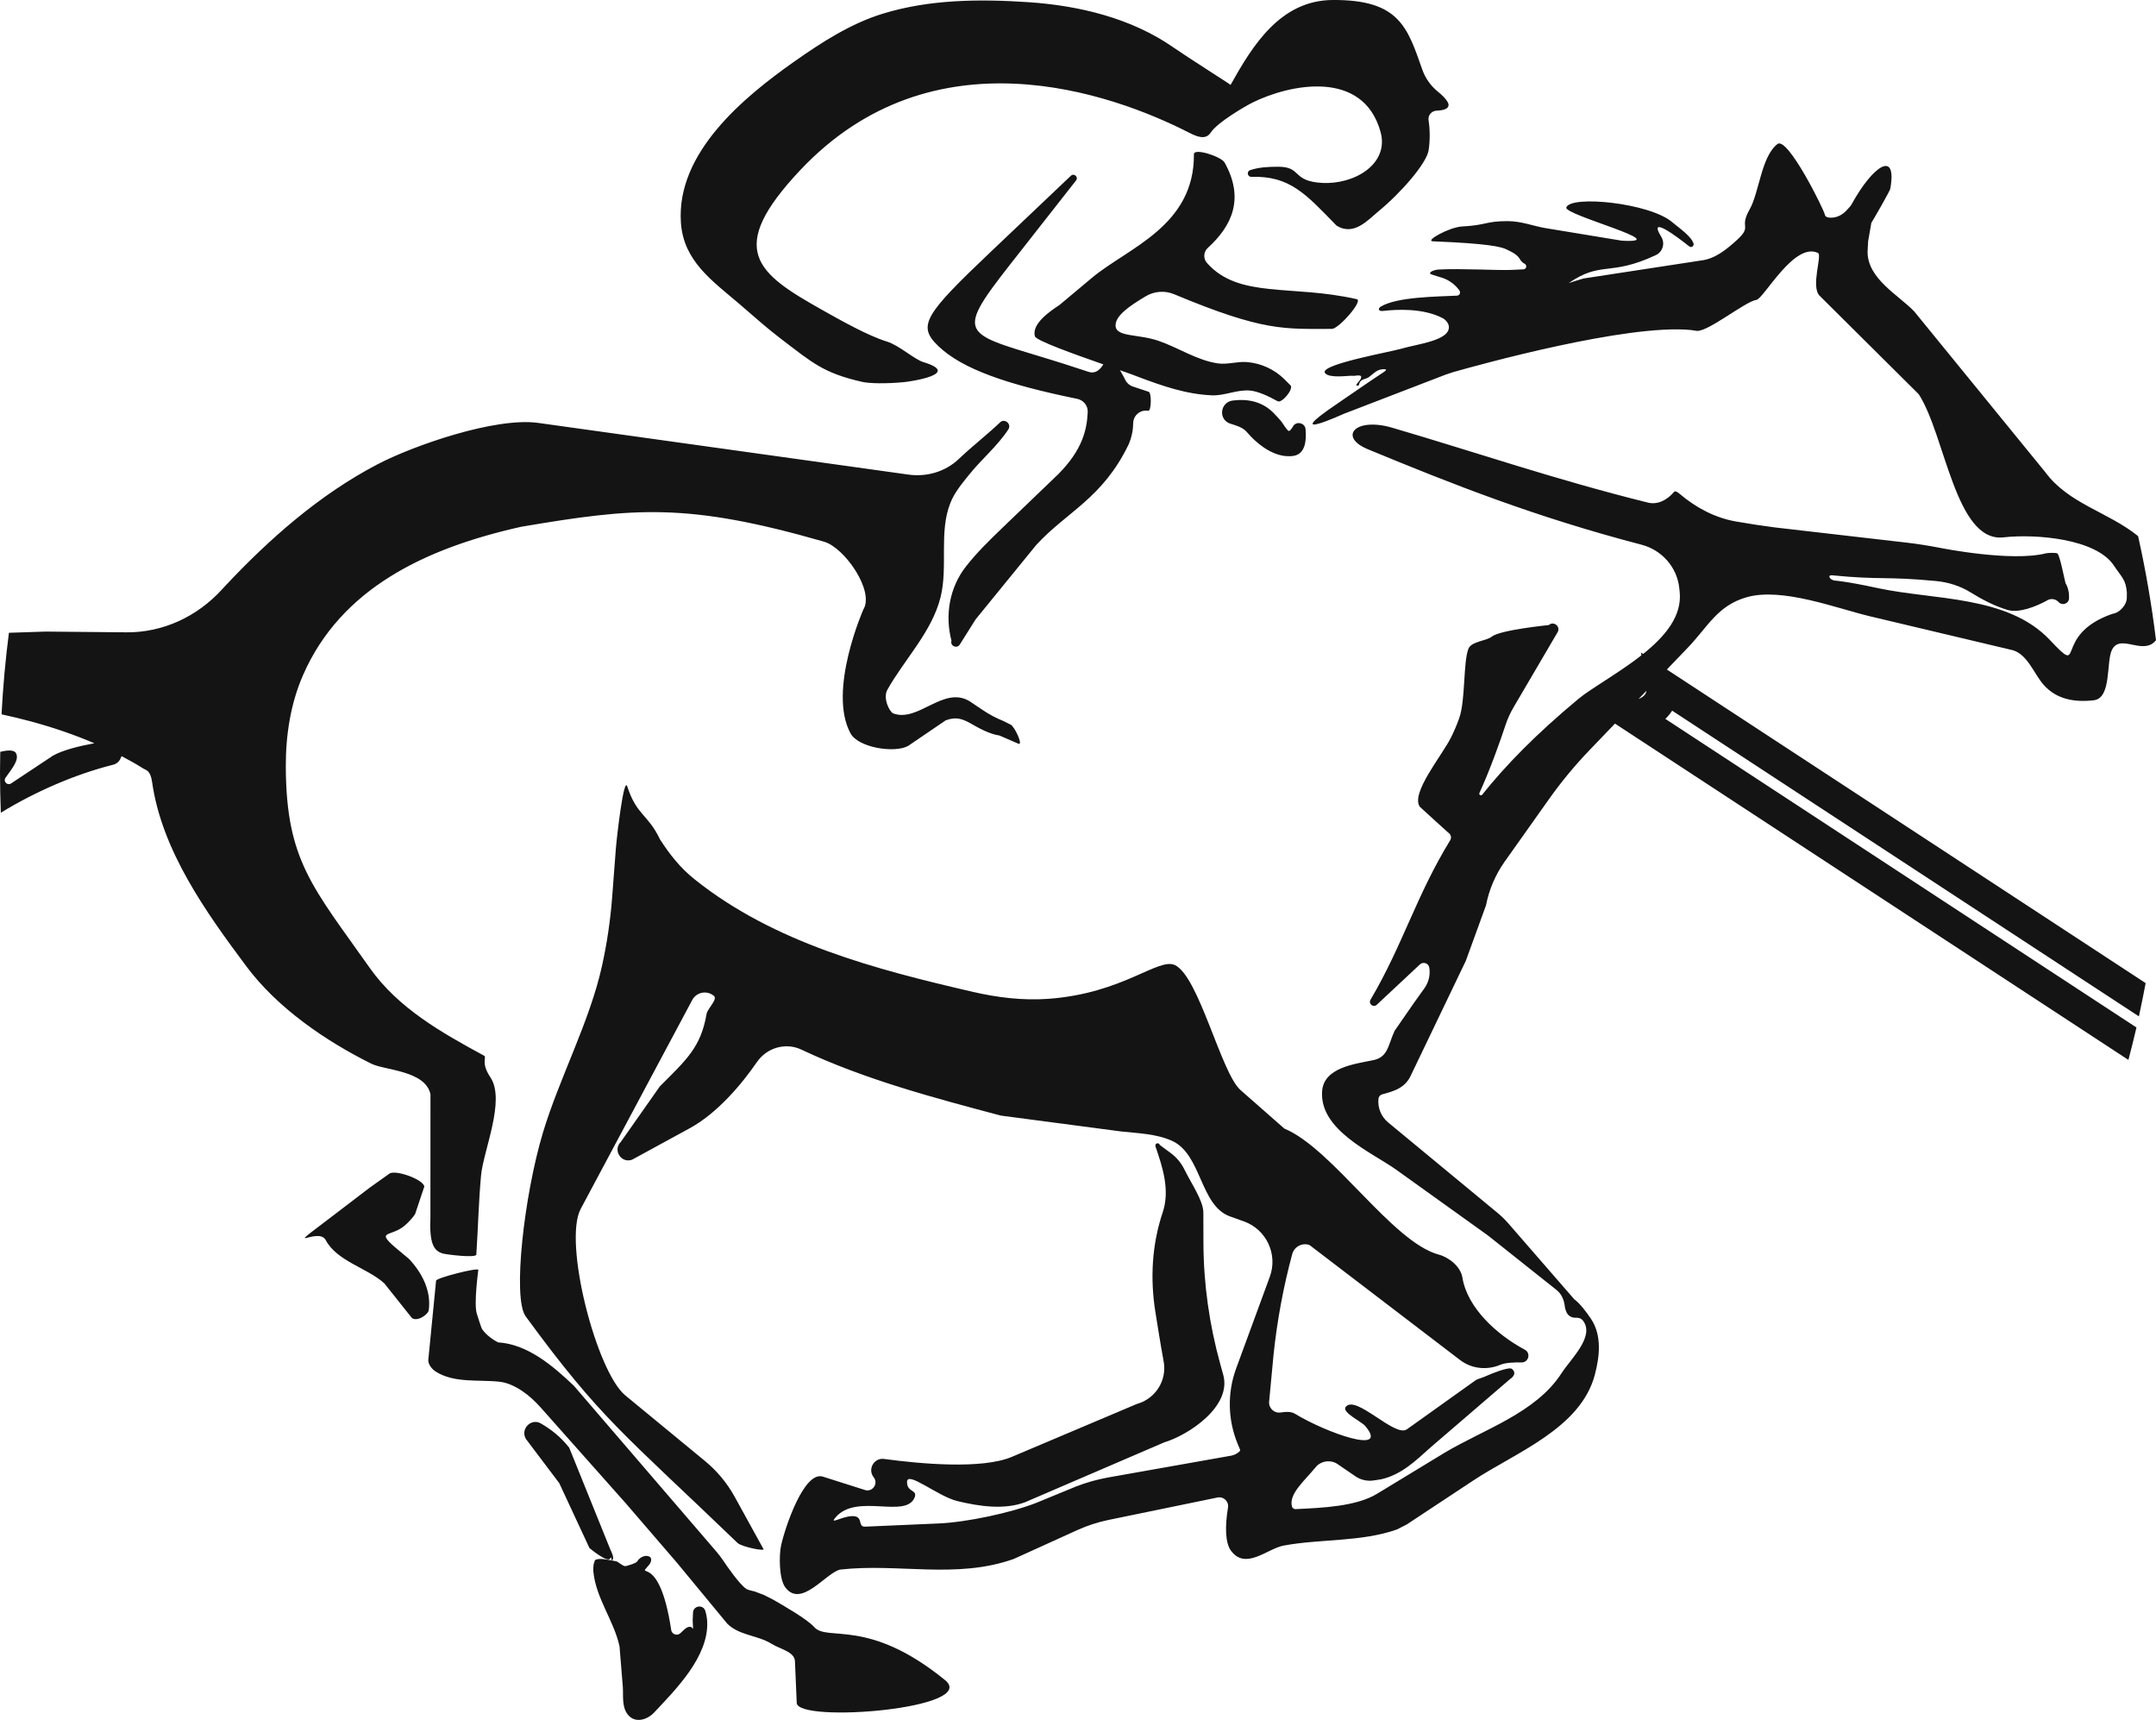 <svg version="1.1" id="图层_1" x="0px" y="0px" width="186.77px" height="148.96px" viewBox="0 0 186.77 148.96" enable-background="new 0 0 186.77 148.96" xml:space="preserve" xmlns="http://www.w3.org/2000/svg" xmlns:xlink="http://www.w3.org/1999/xlink" xmlns:xml="http://www.w3.org/XML/1998/namespace">
  <path fill="#141414" d="M113.097,37.163c0.097,1.009-0.032,2.172-1.059,2.323c-0.235,0.033-0.472,0.035-0.705,0.011
	c-1.312-0.142-2.528-1.146-3.323-2.078c-0.354-0.415-0.942-0.575-1.442-0.729c-1.06-0.365-0.871-1.873,0.242-2.004
	c1.347-0.16,2.661,0.096,3.689,1.264c0,0,0.421,0.424,0.601,0.694c0.067,0.105,0.428,0.681,0.553,0.681
	c0.156,0.002,0.405-0.474,0.405-0.474C112.392,36.46,113.047,36.652,113.097,37.163z M35.436,109.038
	c-0.002-0.002-1.254-1.048-1.254-1.048c-1.64-1.433-0.283-0.85,0.883-1.85c0.336-0.288,0.635-0.617,0.89-0.978l0.758-2.264
	c0.4-0.575-2.412-1.655-2.978-1.251l-1.713,1.218l-2.201,1.681c-6.108,4.664-2.301,1.542-1.604,2.858
	c0.972,1.838,3.635,2.423,5.08,3.751l2.368,2.975c0.431,0.396,1.421-0.26,1.477-0.659C37.367,111.808,36.577,110.258,35.436,109.038
	z M37.291,94.773l-0.005,10.673c-0.096,2.233,0.275,2.882,1.065,3.116c0.321,0.096,2.894,0.413,2.912,0.096
	c0.171-2.626,0.194-4.47,0.408-6.835c0.194-2.166,2.145-6.517,0.814-8.513c-0.871-1.305-0.292-1.737-0.543-1.875
	c-3.698-2.002-7.453-4.124-9.91-7.604c-4.944-7.01-7.234-9.294-7.273-17.401c-0.013-2.721,0.404-5.471,1.493-7.962
	c3.276-7.488,10.558-10.985,18.91-12.848c9.802-1.655,14.352-2.115,26.221,1.294c1.793,0.515,4.387,4.279,3.41,5.869
	c0,0-3.121,7.053-1.11,10.738c0.67,1.227,3.783,1.731,4.979,1.087l3.26-2.218c0.83-0.312,1.38-0.184,2.173,0.271
	c0.748,0.431,1.635,0.915,2.49,1.042l1.675,0.725c0.362,0.053-0.376-1.502-0.701-1.664l-0.656-0.327
	c-0.604-0.242-1.177-0.546-1.716-0.906l-1.201-0.803c-2.257-1.356-4.428,1.857-6.6,1.063c-0.31-0.113-0.935-1.31-0.509-2.063
	c1.491-2.644,3.854-5.009,4.6-7.997c0.664-2.654-0.159-5.617,0.85-8.167c0.369-0.934,1.037-1.72,1.668-2.504
	c1.027-1.277,2.438-2.46,3.351-3.864c0.33-0.504-0.375-1.032-0.76-0.569c-1.115,1.057-2.393,2.043-3.536,3.132
	c-1.155,1.098-2.772,1.565-4.35,1.345l-32.071-4.476c-3.711-0.518-10.793,1.952-13.909,3.576
	c-5.031,2.626-9.367,6.446-13.251,10.586c-0.085,0.091-0.17,0.183-0.253,0.275c-2.136,2.337-5.11,3.731-8.279,3.7L3.953,54.7
	l-3.181,0.105c-0.3,2.328-0.513,4.683-0.639,7.062c0.861,0.188,1.713,0.39,2.544,0.615c1.945,0.525,3.785,1.161,5.497,1.891
	c-1.339,0.244-2.744,0.6-3.578,1.069l-3.65,2.421c-0.325,0.194-0.688-0.194-0.468-0.504c0.592-0.834,1.204-1.544,0.911-2.122
	c-0.158-0.315-0.771-0.271-1.367-0.12C0.012,65.704,0,66.291,0,66.88c0,1.175,0.029,2.343,0.072,3.508
	c2.979-1.817,6.379-3.312,9.727-4.155c0.282-0.07,0.516-0.263,0.635-0.526l0.099-0.219c0.649,0.343,1.284,0.694,1.878,1.072
	c0.235,0.15,0.617,0.136,0.764,1.163c0.841,5.954,4.688,11.309,8.172,15.977c2.691,3.606,6.859,6.46,10.834,8.431
	C33.322,92.699,36.852,92.714,37.291,94.773z M64.091,26.359c1.229,1.052,2.308,2.035,3.558,2.984
	c2.749,2.091,3.682,2.967,7.05,3.733c0.565,0.128,2.004,0.179,3.642,0.017c0.565-0.057,5.015-0.711,1.644-1.733
	c-0.775-0.234-2.11-1.458-3.14-1.773c-1.674-0.513-4.066-1.871-5.593-2.729c-5.683-3.191-8.457-5.207-1.91-12.143
	c11.462-12.142,26.878-6.685,33.642-3.237c0.731,0.373,1.463,0.675,1.912-0.011c0.59-0.897,3.053-2.31,3.607-2.585
	c3.239-1.603,9.583-2.908,11.092,2.543c0.764,2.764-2.244,4.569-5.054,4.417c-2.675-0.146-1.731-1.406-3.825-1.402
	c-0.906,0.002-1.681,0.05-2.416,0.295c-0.328,0.109-0.242,0.591,0.104,0.581c3.338-0.101,4.72,1.493,7.37,4.216
	c1.5,0.954,2.74-0.492,3.628-1.221c1.954-1.606,4.181-4.154,4.358-5.307c0.119-0.782,0.128-1.738-0.007-2.596
	c-0.067-0.428,0.269-0.808,0.702-0.825c0.66-0.026,1.053-0.179,1.031-0.524c-0.014-0.201-0.309-0.626-0.88-1.083
	c-0.636-0.506-1.124-1.176-1.393-1.943c-1.297-3.678-1.984-6.071-7.771-6.034c-4.539,0.03-6.936,3.951-8.841,7.354
	c-0.057-0.074-3.839-2.467-4.954-3.246C98.016,1.57,93.473,0.483,89.109,0.19c-4.242-0.283-8.58-0.253-12.643,0.998
	c-2.767,0.851-5.26,2.458-7.628,4.122c-4.393,3.089-10.261,7.907-9.853,13.961C59.207,22.611,61.685,24.303,64.091,26.359z
	 M186.77,55.448c-0.141,0.174-0.309,0.317-0.51,0.403c-1.137,0.482-2.694-0.835-3.313,0.447c-0.502,1.039-0.009,4.176-1.574,4.353
	c-1.663,0.186-3.241-0.067-4.379-1.388c-0.781-0.906-1.347-2.55-2.606-2.943l-12.383-2.94c-2.907-0.692-7.621-2.535-10.701-1.653
	c-2.526,0.723-3.352,2.552-5.078,4.353l-1.828,1.906l41.476,27.16c-0.18,0.966-0.377,1.926-0.586,2.881L144.856,61.55
	c-0.124,0.196-0.271,0.383-0.438,0.558c-0.05,0.052-0.102,0.104-0.154,0.153l40.813,26.728c-0.217,0.942-0.451,1.876-0.697,2.808
	l-44.478-29.127l-2.231,2.326c-1.262,1.316-2.425,2.723-3.481,4.211l-3.84,5.414c-0.802,1.131-1.354,2.421-1.618,3.781l-1.748,4.808
	l-2.454,5.115l-2.265,4.72c-0.49,1.15-1.414,1.442-2.529,1.737c-0.176,0.046-0.304,0.196-0.323,0.378
	c-0.081,0.781,0.233,1.555,0.84,2.055l9.455,7.815c0.352,0.29,0.677,0.608,0.976,0.951l5.683,6.539c0.54,0.4,1.12,1.2,1.464,1.715
	c0.949,1.427,0.743,3.243,0.329,4.822c-1.233,4.694-6.946,6.774-10.579,9.199l-5.713,3.775c-0.284,0.145-0.568,0.289-0.854,0.436
	c-3.115,1.096-6.604,0.799-9.814,1.395c-1.42,0.266-3.306,2.176-4.574,0.428c-0.482-0.668-0.52-2.082-0.246-3.726
	c0.087-0.523-0.385-0.974-0.904-0.867l-9.451,1.945c-0.932,0.193-1.842,0.49-2.709,0.883l-5.488,2.492
	c-4.971,1.773-9.999,0.354-15.042,0.924c-1.243,0.268-3.39,3.404-4.77,1.521c-0.528-0.723-0.542-2.756-0.348-3.631
	c0.348-1.553,1.98-6.458,3.618-5.94l3.646,1.157c0.65,0.207,1.179-0.55,0.762-1.089l-0.015-0.02c-0.537-0.697,0.036-1.699,0.91-1.58
	c3.152,0.427,8.477,0.914,11.068-0.182l10.825-4.58l0.053-0.016c1.583-0.462,2.57-2.043,2.271-3.666
	c-0.264-1.434-0.493-2.872-0.723-4.32c-0.449-2.848-0.304-5.774,0.638-8.586c0.631-1.882,0.033-3.82-0.617-5.695
	c-0.107-0.313,0.301-0.401,0.366-0.148l0.958,0.707c0.511,0.378,0.911,0.871,1.19,1.443c0.576,1.181,1.62,2.672,1.626,3.691
	c0.007,0.896,0.002,1.793,0.007,2.689c0.015,3.528,0.515,7.038,1.456,10.439l0.255,0.924c0.784,2.776-3.077,5.262-5.102,5.861
	l-12.062,5.188c-1.838,0.684-4.023,0.343-5.859-0.099c-1.684-0.404-4.338-2.642-4.364-1.672c-0.026,0.933,0.94,0.661,0.657,1.357
	c-0.764,1.867-4.988-0.39-6.82,1.695c-0.618,0.703,0.389-0.004,1.321-0.074c1.146-0.088,0.495,0.938,1.211,0.908l6.37-0.277
	c2.418-0.105,6.238-0.912,8.488-1.797l3.395-1.397c0.915-0.357,1.86-0.623,2.825-0.794l10.653-1.887
	c0.286-0.059,0.539-0.2,0.736-0.398c0.124-0.369-0.129,0.239,0.016-0.116l-0.19-0.454c-0.88-2.096-0.935-4.449-0.151-6.585
	l2.915-7.939c0.712-1.943-0.292-4.093-2.237-4.792l-1.231-0.442c-2.585-0.931-2.44-5.391-5.011-6.541
	c-1.375-0.613-2.916-0.646-4.414-0.81L86.699,96.62c-5.731-1.523-11.78-3.117-17.273-5.713c-1.371-0.648-3.002-0.166-3.859,1.083
	c-1.305,1.899-3.442,4.458-5.89,5.766l-4.923,2.686c-0.939,0.343-1.686-0.83-0.979-1.535l3.389-4.82
	c2.359-2.349,3.548-3.412,4.047-6.276c0.076-0.447,0.986-1.272,0.633-1.557l-0.03-0.024c-0.596-0.479-1.484-0.299-1.845,0.378
	l-9.66,18.087c-1.546,2.891,1.367,14.107,3.857,16.157l6.901,5.681c1.052,0.867,1.93,1.923,2.586,3.117l2.456,4.459
	c0.392,0.326-1.851-0.125-2.218-0.477c-9.894-9.519-11.804-10.678-18.355-19.627c-1.149-1.568-0.135-10.459,1.493-15.891
	c1.415-4.72,4.055-9.625,5.117-14.437c0.435-1.96,0.729-3.951,0.883-5.955l0.322-4.216c0.076-0.974,0.686-6.318,0.989-5.39
	c0.823,2.527,1.792,2.39,2.834,4.58c0.823,1.279,1.721,2.442,3.022,3.481c6.883,5.491,15.63,7.774,24.063,9.724
	c2.146,0.498,4.353,0.765,6.551,0.607c6.497-0.465,9.544-3.615,10.981-2.917c2.083,1.013,3.993,9.344,5.674,10.819l3.796,3.336
	c4.179,1.727,9.333,9.833,13.385,10.918c0.896,0.239,1.889,1.054,2.037,1.969c0.426,2.642,2.972,4.956,5.409,6.264
	c0.549,0.294,0.328,1.119-0.292,1.104c-0.7-0.015-1.405,0.024-1.831,0.205c-1.157,0.488-2.484,0.349-3.482-0.413l-13.042-9.959
	c-0.636-0.229-1.329,0.137-1.504,0.793c-0.759,2.822-1.295,5.699-1.606,8.607l-0.392,4.159c-0.055,0.571,0.45,1.038,1.016,0.94
	c0.432-0.073,0.896-0.085,1.211,0.107c2.688,1.638,8.25,3.628,6.098,1.065c-0.323-0.386-2.052-1.182-1.691-1.65
	c0.857-1.12,4.263,2.679,5.3,1.938l5.974-4.263c0.148-0.105,0.451-0.144,1.17-0.47c0.104-0.048,1.698-0.713,1.954-0.5
	c0.546,0.454-0.155,0.876-0.155,0.876l-6.898,5.929c-1.308,1.167-2.523,2.371-4.312,2.765l-0.625,0.092
	c-0.55,0.081-1.111-0.048-1.569-0.362l-1.548-1.057c-0.592-0.404-1.443-0.285-1.895,0.272c-0.945,1.163-2.369,2.329-2.046,3.425
	c0.033,0.112,0.182,0.209,0.279,0.206c2.29-0.109,5.266-0.223,7.084-1.328l5.862-3.561c3.344-2.002,7.9-3.437,10.114-6.874
	c0.806-1.252,2.855-3.133,1.908-4.506c-0.205-0.3-0.45-0.311-0.726-0.309c-0.334,0.003-0.635-0.2-0.758-0.513
	c-0.048-0.124-0.108-0.267-0.124-0.41c-0.057-0.576-0.274-1.125-0.729-1.484l-5.928-4.71l-7.979-5.719
	c-2.142-1.511-6.66-3.43-6.395-6.808c0.16-2.03,2.867-2.336,4.332-2.644c1.389-0.237,1.354-1.279,1.947-2.563l1.65-2.382
	l0.935-1.306c0.368-0.518,0.52-1.157,0.419-1.784c-0.061-0.384-0.533-0.539-0.816-0.274l-3.737,3.495
	c-0.297,0.275-0.745-0.088-0.54-0.437c2.809-4.769,3.952-8.997,6.901-13.809c0.14-0.229,0.063-0.525-0.166-0.666
	c-0.037-0.021-2.451-2.224-2.46-2.237c-0.823-1.168,1.895-4.398,2.698-6.003c0.274-0.551,0.515-1.111,0.718-1.69
	c0.541-1.543,0.336-4.831,0.79-5.992c0.251-0.645,1.542-0.671,2.024-1.053c0.74-0.587,4.94-1.002,4.94-1.002
	c0.421-0.38,1.05,0.131,0.762,0.62l-3.806,6.488c-0.292,0.5-0.53,1.02-0.711,1.569c-0.408,1.229-1.26,3.686-2.254,5.866
	c-0.069,0.153,0.136,0.279,0.24,0.148c2.005-2.513,4.646-5.23,8.318-8.282c0.174-0.136,0.343-0.267,0.518-0.4
	c1.425-1.001,3.331-2.112,4.959-3.39l-0.038-0.24l0.186,0.122c1.907-1.526,3.39-3.289,3.163-5.394l-0.035-0.318
	c-0.196-1.81-1.509-3.288-3.271-3.749c-9.182-2.397-16.271-5.194-23.702-8.266c-2.593-1.072-1.108-2.81,2.111-1.864
	c7.589,2.229,14.051,4.471,22.139,6.482c0.875,0.216,1.68-0.236,2.269-0.919c0.094-0.111,0.258-0.033,0.502,0.174
	c1.403,1.19,3.05,2.065,4.862,2.382c1.135,0.199,2.257,0.371,3.359,0.513l11.424,1.318c0.97,0.111,1.933,0.269,2.891,0.452
	c0,0,6.181,1.247,9.193,0.472c0.081-0.022,0.742-0.077,0.97,0.009c0.22,0.083,0.672,2.508,0.716,2.58
	c0.255,0.435,0.314,0.864,0.304,1.306c-0.012,0.461-0.579,0.675-0.897,0.338l-0.016-0.017c-0.267-0.285-0.7-0.333-1.024-0.114
	l-0.017,0.013c-0.889,0.476-2.369,1.098-3.396,0.784c-1.142-0.347-2.179-0.895-3.183-1.515c-0.899-0.557-1.937-0.882-2.99-0.982
	c-4.362-0.417-4.816-0.081-9.01-0.496c-0.424-0.041-0.205,0.387,0.214,0.454c0.013,0.002,0.958,0.051,3.761,0.657
	c4.818,1.044,11.222,0.609,14.885,4.479c3.159,3.341,0.144-0.395,5.393-2.241l0.181-0.044c0.54-0.127,1.101-0.784,1.103-1.338
	l0.004-0.485c-0.088-1.113-0.449-1.314-1.133-2.338c-1.543-2.314-6.756-2.744-9.551-2.43c-4.167,0.469-5.045-8.861-7.346-12.398
	l-8.582-8.523c-0.797-0.79,0.24-3.523-0.145-3.709c-2.063-0.996-4.709,3.984-5.336,4.063c-0.942,0.12-4.185,2.781-5.167,2.683
	l-0.482-0.072c-5.527-0.555-18.417,3.019-20.646,3.654c-0.214,0.072-0.419,0.14-0.633,0.212l-8.809,3.39
	c0,0-5.635,2.559-0.648-0.823c1.312-0.891,2.803-1.941,4.108-2.794c0.548-0.358-0.243-0.229-0.337-0.203
	c-0.227,0.065-0.425,0.209-0.606,0.362c-0.081,0.068-0.194,0.16-0.352,0.284c-0.242,0.192-0.772,0.125-0.849,0.657
	c-0.005,0.026-0.051,0.077-0.079,0.079c-0.502,0.022,0.343-0.434,0.256-0.803c-0.037-0.148-0.609-0.046-0.609-0.046
	c-0.14-0.011-0.279-0.011-0.419,0c-0.618,0.046-1.956,0.159-2.131-0.312c-0.129-0.727,5.724-1.767,6.604-2.028
	c1.417-0.423,4.29-0.708,4.157-1.952c-0.028-0.267-0.284-0.574-0.522-0.699c-1.723-0.901-4.033-0.764-5.178-0.631
	c-0.441,0.05-0.431-0.229-0.216-0.362c1.393-0.867,4.902-0.874,6.625-0.963c0.247-0.013,0.343-0.303,0.177-0.489
	c-0.371-0.496-0.882-0.867-1.469-1.059c-0.308-0.1-0.629-0.194-0.891-0.277c-0.433-0.138,0.137-0.408,0.576-0.435
	c1.899-0.109,5.15,0.083,6.257,0.033l1.103-0.05c0.26-0.011,0.336-0.356,0.107-0.482c-0.655-0.36-0.104-0.574-1.588-1.253
	c-0.449-0.205-1.449-0.5-6.359-0.692c-0.744-0.028,1.43-1.229,2.521-1.286c2.14-0.111,2.028-0.463,3.93-0.463
	c1.233,0,2.246,0.432,3.32,0.609l6.582,1.083c4.718,0.275-5.004-2.223-4.801-2.871c0.343-1.092,7.246-0.402,9.188,1.279
	c0.5,0.43,1.701,1.24,1.844,1.882c0.023,0.109-0.143,0.395-0.404,0.188c-0.972-0.771-3.55-2.72-2.452-0.897
	c0.024,0.041,0.049,0.083,0.072,0.125c0.318,0.559,0.094,1.27-0.488,1.543l-0.014,0.007c-4.002,1.871-4.693,0.465-7.538,2.419
	c0.423-0.138,0.847-0.273,1.274-0.397l10.18-1.559c1.215-0.131,2.223-0.963,3.101-1.76c1.399-1.273,0.17-1.013,1.11-2.65
	c0.841-1.465,1.008-4.591,2.42-5.68c0.884-0.684,4.091,5.805,4.105,6.13c0.042,0.199,0.289,0.262,0.584,0.251
	c0.521-0.017,0.999-0.286,1.338-0.683c0.126-0.148,0.281-0.273,0.387-0.463c1.859-3.386,3.969-4.774,3.359-1.362
	c-0.037,0.214-1.521,2.781-1.642,2.956l-0.279,1.607l-0.046,0.886c-0.016,2.345,2.67,3.749,4.039,5.176l11.354,13.921
	c2.016,2.742,5.449,3.447,8.041,5.54C185.881,49.392,186.398,52.396,186.77,55.448z M142.63,59.827l-0.682,0.711
	c0.2-0.078,0.369-0.183,0.493-0.313C142.556,60.106,142.606,59.972,142.63,59.827z M115.38,28.485
	c0.594-0.004,2.736-2.443,2.157-2.574c-5.643-1.286-10.215-0.022-12.976-3.133c-0.344-0.384-0.307-0.967,0.076-1.314
	c2.071-1.889,3.202-4.249,1.444-7.393c-0.281-0.504-2.658-1.292-2.654-0.713c0.046,6.241-5.713,8.095-8.839,10.708L91.81,26.39
	c-0.02,0.013-0.037,0.028-0.055,0.042c-0.705,0.467-2.423,1.604-2.101,2.698c0.108,0.367,3.34,1.524,5.927,2.429
	c-0.3,0.49-0.71,0.833-1.272,0.649c-0.895-0.295-1.704-0.557-2.224-0.723c-8.569-2.707-9.676-2.085-4.526-8.647l5.656-7.208
	c0.232-0.297-0.174-0.667-0.447-0.408l-6.873,6.523c-5.854,5.554-6.45,6.464-4.607,8.23c2.054,1.969,5.863,3.31,12.033,4.569
	c0.532,0.109,0.928,0.585,0.906,1.129c-0.066,1.615-0.5,3.316-2.53,5.373c-1.62,1.552-3.235,3.104-4.852,4.659
	c-1.124,1.081-2.246,2.172-3.185,3.382c-1.406,1.805-1.819,4.193-1.236,6.405c-0.14,0.445,0.47,0.727,0.719,0.331l1.371-2.178
	c0,0,0-0.003,0.002-0.003l5.25-6.442c2.668-2.904,5.735-4.015,8.004-8.708c0.275-0.644,0.391-1.26,0.396-1.84
	c0.007-0.684,0.629-1.196,1.302-1.074c0.271,0.048,0.304-1.557,0.044-1.644c0,0-0.559-0.186-1.38-0.46
	c-0.284-0.094-0.52-0.299-0.648-0.567c-0.145-0.303-0.305-0.577-0.463-0.843c0.771,0.27,1.375,0.485,1.625,0.591
	c2.063,0.777,4.153,1.5,6.356,1.583c1.098,0.041,2.138-0.504,3.266-0.415c0.682,0.055,1.604,0.476,2.412,0.926
	c0.362,0.201,1.381-1.035,1.127-1.362l-0.518-0.518c-0.882-0.882-2.052-1.419-3.297-1.513c-0.829-0.061-1.672,0.238-2.495,0.116
	c-1.827-0.271-3.394-1.354-5.139-1.954c-1.801-0.62-3.761-0.293-3.718-1.374c0.032-0.808,1.127-1.604,2.626-2.493
	c0.745-0.441,1.653-0.502,2.449-0.168C109.499,28.736,111.263,28.483,115.38,28.485z M81.863,145.508
	c-6.678-5.434-10.184-3.295-11.326-4.586c-0.613-0.695-2.746-1.908-3.549-2.371l-0.819-0.416l-0.81-0.305
	c0,0-0.56-0.113-0.712-0.219c-0.574-0.389-1.594-1.85-2.04-2.512c-0.16-0.24-0.331-0.461-0.519-0.682l-12.372-14.395
	c-1.779-1.688-3.986-3.603-6.564-3.759c0,0-0.862-0.408-1.376-1.125c-0.096-0.133-0.423-1.217-0.471-1.362
	c-0.273-0.836,0.131-3.79,0.131-3.79c-0.018-0.237-3.635,0.694-3.659,0.93l-0.677,6.889c-0.002,0.384,0.326,0.777,0.624,0.971
	c1.605,1.042,3.765,0.694,5.557,0.896c0.686,0.076,1.359,0.4,1.967,0.809c0.59,0.396,1.113,0.886,1.585,1.416l7.384,8.311
	l4.427,5.141l4.362,5.281c0.515,0.502,1.131,0.744,1.772,0.947c0.703,0.223,1.437,0.398,2.1,0.813
	c0.706,0.441,1.952,0.66,1.987,1.488l0.154,3.611C69.097,149.268,84.909,147.986,81.863,145.508z M53.018,135.127
	C53.018,135.127,53.018,135.127,53.018,135.127l-0.004,0.002L53.018,135.127z M60.037,139.66l-0.031,0.678
	c0.048,1.654,0.186-0.184-0.902,0.957l-0.158,0.15c-0.293,0.279-0.777,0.092-0.809-0.311c0-0.016-0.002-0.029-0.004-0.043
	c-1.046-6.811-3.08-4.207-1.923-5.539c0.216-0.25,0.369-0.717-0.141-0.791c-0.297-0.045-0.667,0.158-0.827,0.414
	c-0.055,0.088-0.135,0.154-0.227,0.191c-0.072,0.029-0.219,0.088-0.293,0.119c-0.013,0.004-0.023,0.008-0.037,0.014
	c-0.076,0.023-0.229,0.074-0.308,0.096c-0.063,0.014-0.19,0.057-0.253,0.045c-0.182-0.033-0.477-0.279-0.636-0.373
	c-0.067-0.039-0.142-0.055-0.218-0.066c-0.424-0.061-1.354-0.32-1.712-0.084c-0.057,0.037-0.062,0.199-0.097,0.258
	c-0.071,0.119-0.071,0.615-0.061,0.736c0.229,2.322,1.765,4.219,2.26,6.445c0.007,0.025,0.009,0.051,0.011,0.076l0.283,3.475
	c0.051,0.775-0.094,1.668,0.39,2.336c0.619,0.859,1.713,0.527,2.322-0.123c1.884-2.01,4.742-4.854,4.596-7.889
	c-0.016-0.309-0.074-0.607-0.16-0.9C60.932,138.938,60.064,139.047,60.037,139.66z M52.86,134.973l0.005-0.008l0.004-0.01
	l0.018-0.021l0.016-0.014l0.023-0.01l-0.007,0.004c0.027-0.004,0.024-0.008,0.046-0.004v0.223c0.022,0.002,0.027,0,0.052-0.006
	l0.021-0.012l0.018-0.014c0.194-0.168-0.133-0.793-0.179-0.887l-3.561-8.815c-0.007-0.014-0.015-0.026-0.024-0.037
	c-0.713-0.906-1.534-1.554-2.438-2.079c-0.855-0.495-1.806,0.503-1.292,1.348c0.004,0.007,0.009,0.016,0.016,0.021l2.831,3.751
	c0.009,0.011,0.018,0.021,0.028,0.03l2.624,5.638c0.005,0.006,0.007,0.008,0.012,0.012C51.18,134.18,52.678,135.395,52.86,134.973z" class="color c1"/>
</svg>
